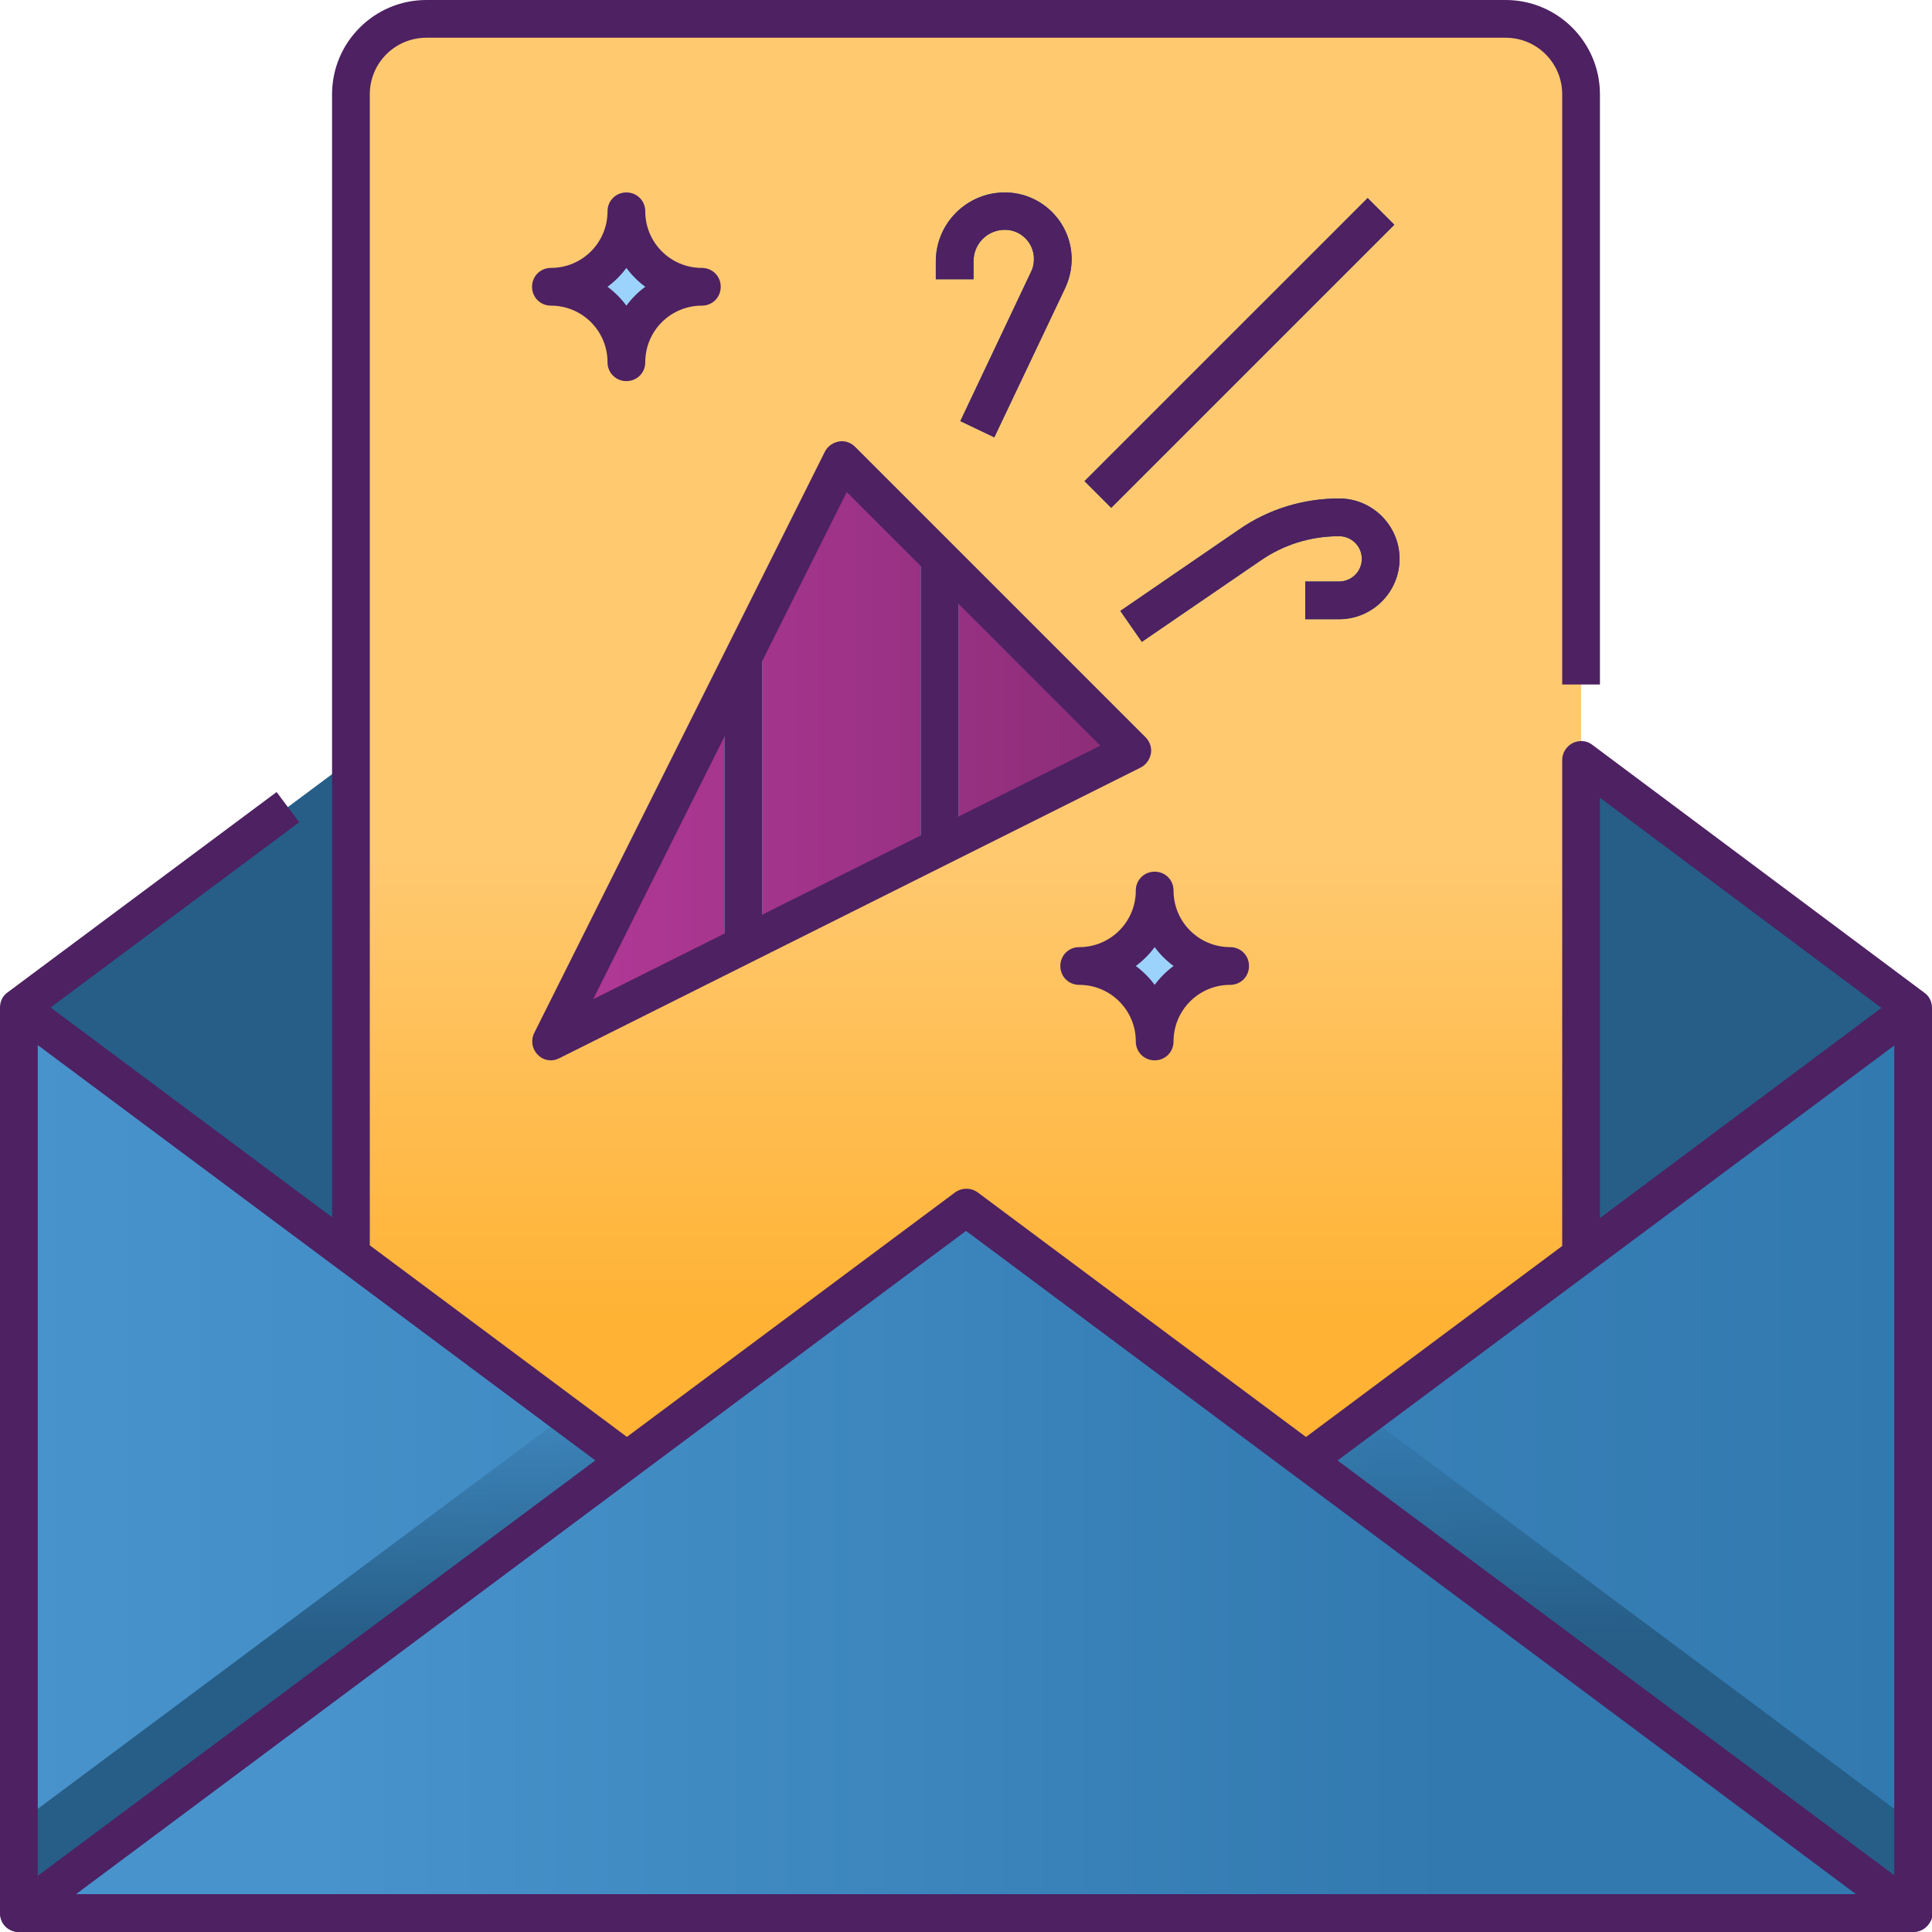 <svg xmlns="http://www.w3.org/2000/svg" enable-background="new 0 0 512 512" viewBox="0 0 512 512" id="invitation"><polygon fill="#265e87" points="507 267 256 80 5 267 256 507"></polygon><linearGradient id="a" x1="256" x2="256" y1="226" y2="393.765" gradientUnits="userSpaceOnUse"><stop offset="0" stop-color="#ffc970"></stop><stop offset=".757" stop-color="#ffb233"></stop></linearGradient><path fill="url(#a)" d="M419,507H93V25c0-11,9-20,20-20h286c11,0,20,9,20,20V507z"></path><path fill="#9cd3fc" d="M166 96L166 96c0-11-9-20-20-20v0c11 0 20-9 20-20h0c0 11 9 20 20 20v0C175 76 166 85 166 96zM306 276L306 276c0-11-9-20-20-20v0c11 0 20-9 20-20h0c0 11 9 20 20 20v0C315 256 306 265 306 276z"></path><linearGradient id="b" x1="146" x2="300" y1="199" y2="199" gradientUnits="userSpaceOnUse"><stop offset="0" stop-color="#b23998"></stop><stop offset="1" stop-color="#8b2d77"></stop></linearGradient><polygon fill="url(#b)" points="146 276 300 199 223 122"></polygon><polygon fill="#9cd3fc" points="192 253 202 248 202 164 192 184"></polygon><polygon fill="#9cd3fc" points="244 227 254 222 254 153 244 143"></polygon><rect width="10" height="106.1" x="323.5" y="40.5" fill="#265e87" transform="rotate(45.001 328.503 93.497)"></rect><path fill="#265e87" d="M263.5 115.9l-9-4.3 18.8-39.7c.5-1 .7-2.1.7-3.3 0-4.2-3.4-7.7-7.7-7.7-4.6 0-8.3 3.7-8.3 8.3V74h-10v-4.7c0-10.1 8.2-18.3 18.3-18.3 9.7 0 17.7 7.9 17.7 17.7 0 2.6-.6 5.2-1.7 7.6L263.5 115.9zM302.6 170.1l-5.7-8.2 31.5-21.6c7.8-5.4 17-8.2 26.5-8.2 8.8 0 16 7.2 16 16s-7.2 16-16 16h-9v-10h9c3.3 0 6-2.7 6-6s-2.7-6-6-6c-7.5 0-14.7 2.2-20.9 6.5L302.6 170.1z"></path><linearGradient id="c" x1="5" x2="504.325" y1="387" y2="387" gradientUnits="userSpaceOnUse"><stop offset="0" stop-color="#4893cc"></stop><stop offset="1" stop-color="#3179af"></stop></linearGradient><polygon fill="url(#c)" points="256 454 5 267 5 267 5 267 5 507 507 507 507 267"></polygon><linearGradient id="d" x1="256" x2="256" y1="348" y2="507.003" gradientUnits="userSpaceOnUse"><stop offset=".111" stop-color="#265e87" stop-opacity="0"></stop><stop offset=".54" stop-color="#265e87"></stop></linearGradient><polygon fill="url(#d)" points="507 483.1 362 375 256 454 150 375 5 483.1 5 507 507 507"></polygon><linearGradient id="e" x1="84" x2="385.027" y1="413.5" y2="413.5" gradientUnits="userSpaceOnUse"><stop offset="0" stop-color="#4893cc"></stop><stop offset="1" stop-color="#3179af"></stop></linearGradient><polygon fill="url(#e)" points="507 507 256 320 5 507"></polygon><g><path fill="#4d2162" d="M507,512H5c-2.8,0-5-2.2-5-5V267h10v235h492V267h10v240C512,509.8,509.8,512,507,512z"></path><path fill="#4d2162" d="M163.1 391L2 271c-1.3-.9-2-2.4-2-4s.7-3.1 2-4l71.3-53.1 6 8L13.4 267l155.7 116L163.1 391zM348.9 391.2l-6-8 71.1-53V201.4c0-1.9 1.1-3.6 2.8-4.5 1.7-.8 3.7-.7 5.2.5l88 65.7c1.3.9 2 2.4 2 4s-.7 3.1-2 4L348.9 391.2zM424 211.4v111.4l74.6-55.7L424 211.4z"></path><path fill="#4d2162" d="M507 512H5c-2.2 0-4.1-1.4-4.7-3.4-.7-2 0-4.3 1.8-5.6l251-187c1.8-1.3 4.2-1.3 6 0l251 187c1.7 1.3 2.4 3.5 1.8 5.6C511.1 510.6 509.2 512 507 512zM20.1 502h471.8L256 326.2 20.1 502zM98 332.6H88V25c0-13.8 11.2-25 25-25h286c13.8 0 25 11.2 25 25v156.4h-10V25c0-8.3-6.7-15-15-15H113c-8.3 0-15 6.7-15 15V332.6z"></path><path fill="#4d2162" d="M166 101c-2.8 0-5-2.2-5-5 0-8.3-6.7-15-15-15-2.8 0-5-2.2-5-5s2.2-5 5-5c8.3 0 15-6.7 15-15 0-2.8 2.2-5 5-5s5 2.2 5 5c0 8.3 6.7 15 15 15 2.8 0 5 2.2 5 5s-2.2 5-5 5c-8.3 0-15 6.7-15 15C171 98.8 168.8 101 166 101zM161 76c1.9 1.4 3.6 3.1 5 5 1.4-1.9 3.1-3.6 5-5-1.9-1.4-3.6-3.1-5-5C164.6 72.9 162.9 74.6 161 76zM306 281c-2.8 0-5-2.2-5-5 0-8.3-6.7-15-15-15-2.8 0-5-2.2-5-5s2.2-5 5-5c8.3 0 15-6.7 15-15 0-2.8 2.2-5 5-5s5 2.2 5 5c0 8.3 6.7 15 15 15 2.8 0 5 2.2 5 5s-2.2 5-5 5c-8.3 0-15 6.7-15 15C311 278.8 308.8 281 306 281zM301 256c1.9 1.4 3.6 3.1 5 5 1.4-1.9 3.1-3.6 5-5-1.9-1.4-3.6-3.1-5-5C304.6 252.9 302.9 254.6 301 256zM146 281c-1.3 0-2.6-.5-3.5-1.5-1.5-1.5-1.9-3.8-.9-5.8l77-154c.7-1.4 2.1-2.4 3.7-2.7 1.6-.3 3.2.3 4.3 1.4l77 77c1.1 1.1 1.7 2.8 1.4 4.3-.3 1.6-1.3 3-2.7 3.7l-154 77C147.5 280.8 146.8 281 146 281zM224.4 130.4l-67.2 134.4 134.4-67.2L224.4 130.4z"></path><rect width="10" height="76" x="192" y="174" fill="#4d2162"></rect><rect width="10" height="76" x="244" y="148" fill="#4d2162"></rect><rect width="10" height="106.1" x="323.5" y="40.5" fill="#4d2162" transform="rotate(45.001 328.503 93.497)"></rect><path fill="#4d2162" d="M263.5 115.9l-9-4.3 18.8-39.7c.5-1 .7-2.1.7-3.3 0-4.2-3.4-7.7-7.7-7.7-4.6 0-8.3 3.7-8.3 8.3V74h-10v-4.7c0-10.1 8.2-18.3 18.3-18.3 9.7 0 17.7 7.9 17.7 17.7 0 2.6-.6 5.2-1.7 7.6L263.5 115.9zM302.6 170.1l-5.7-8.2 31.5-21.6c7.8-5.4 17-8.2 26.5-8.2 8.8 0 16 7.2 16 16s-7.2 16-16 16h-9v-10h9c3.3 0 6-2.7 6-6s-2.7-6-6-6c-7.5 0-14.7 2.2-20.9 6.5L302.6 170.1z"></path></g></svg>